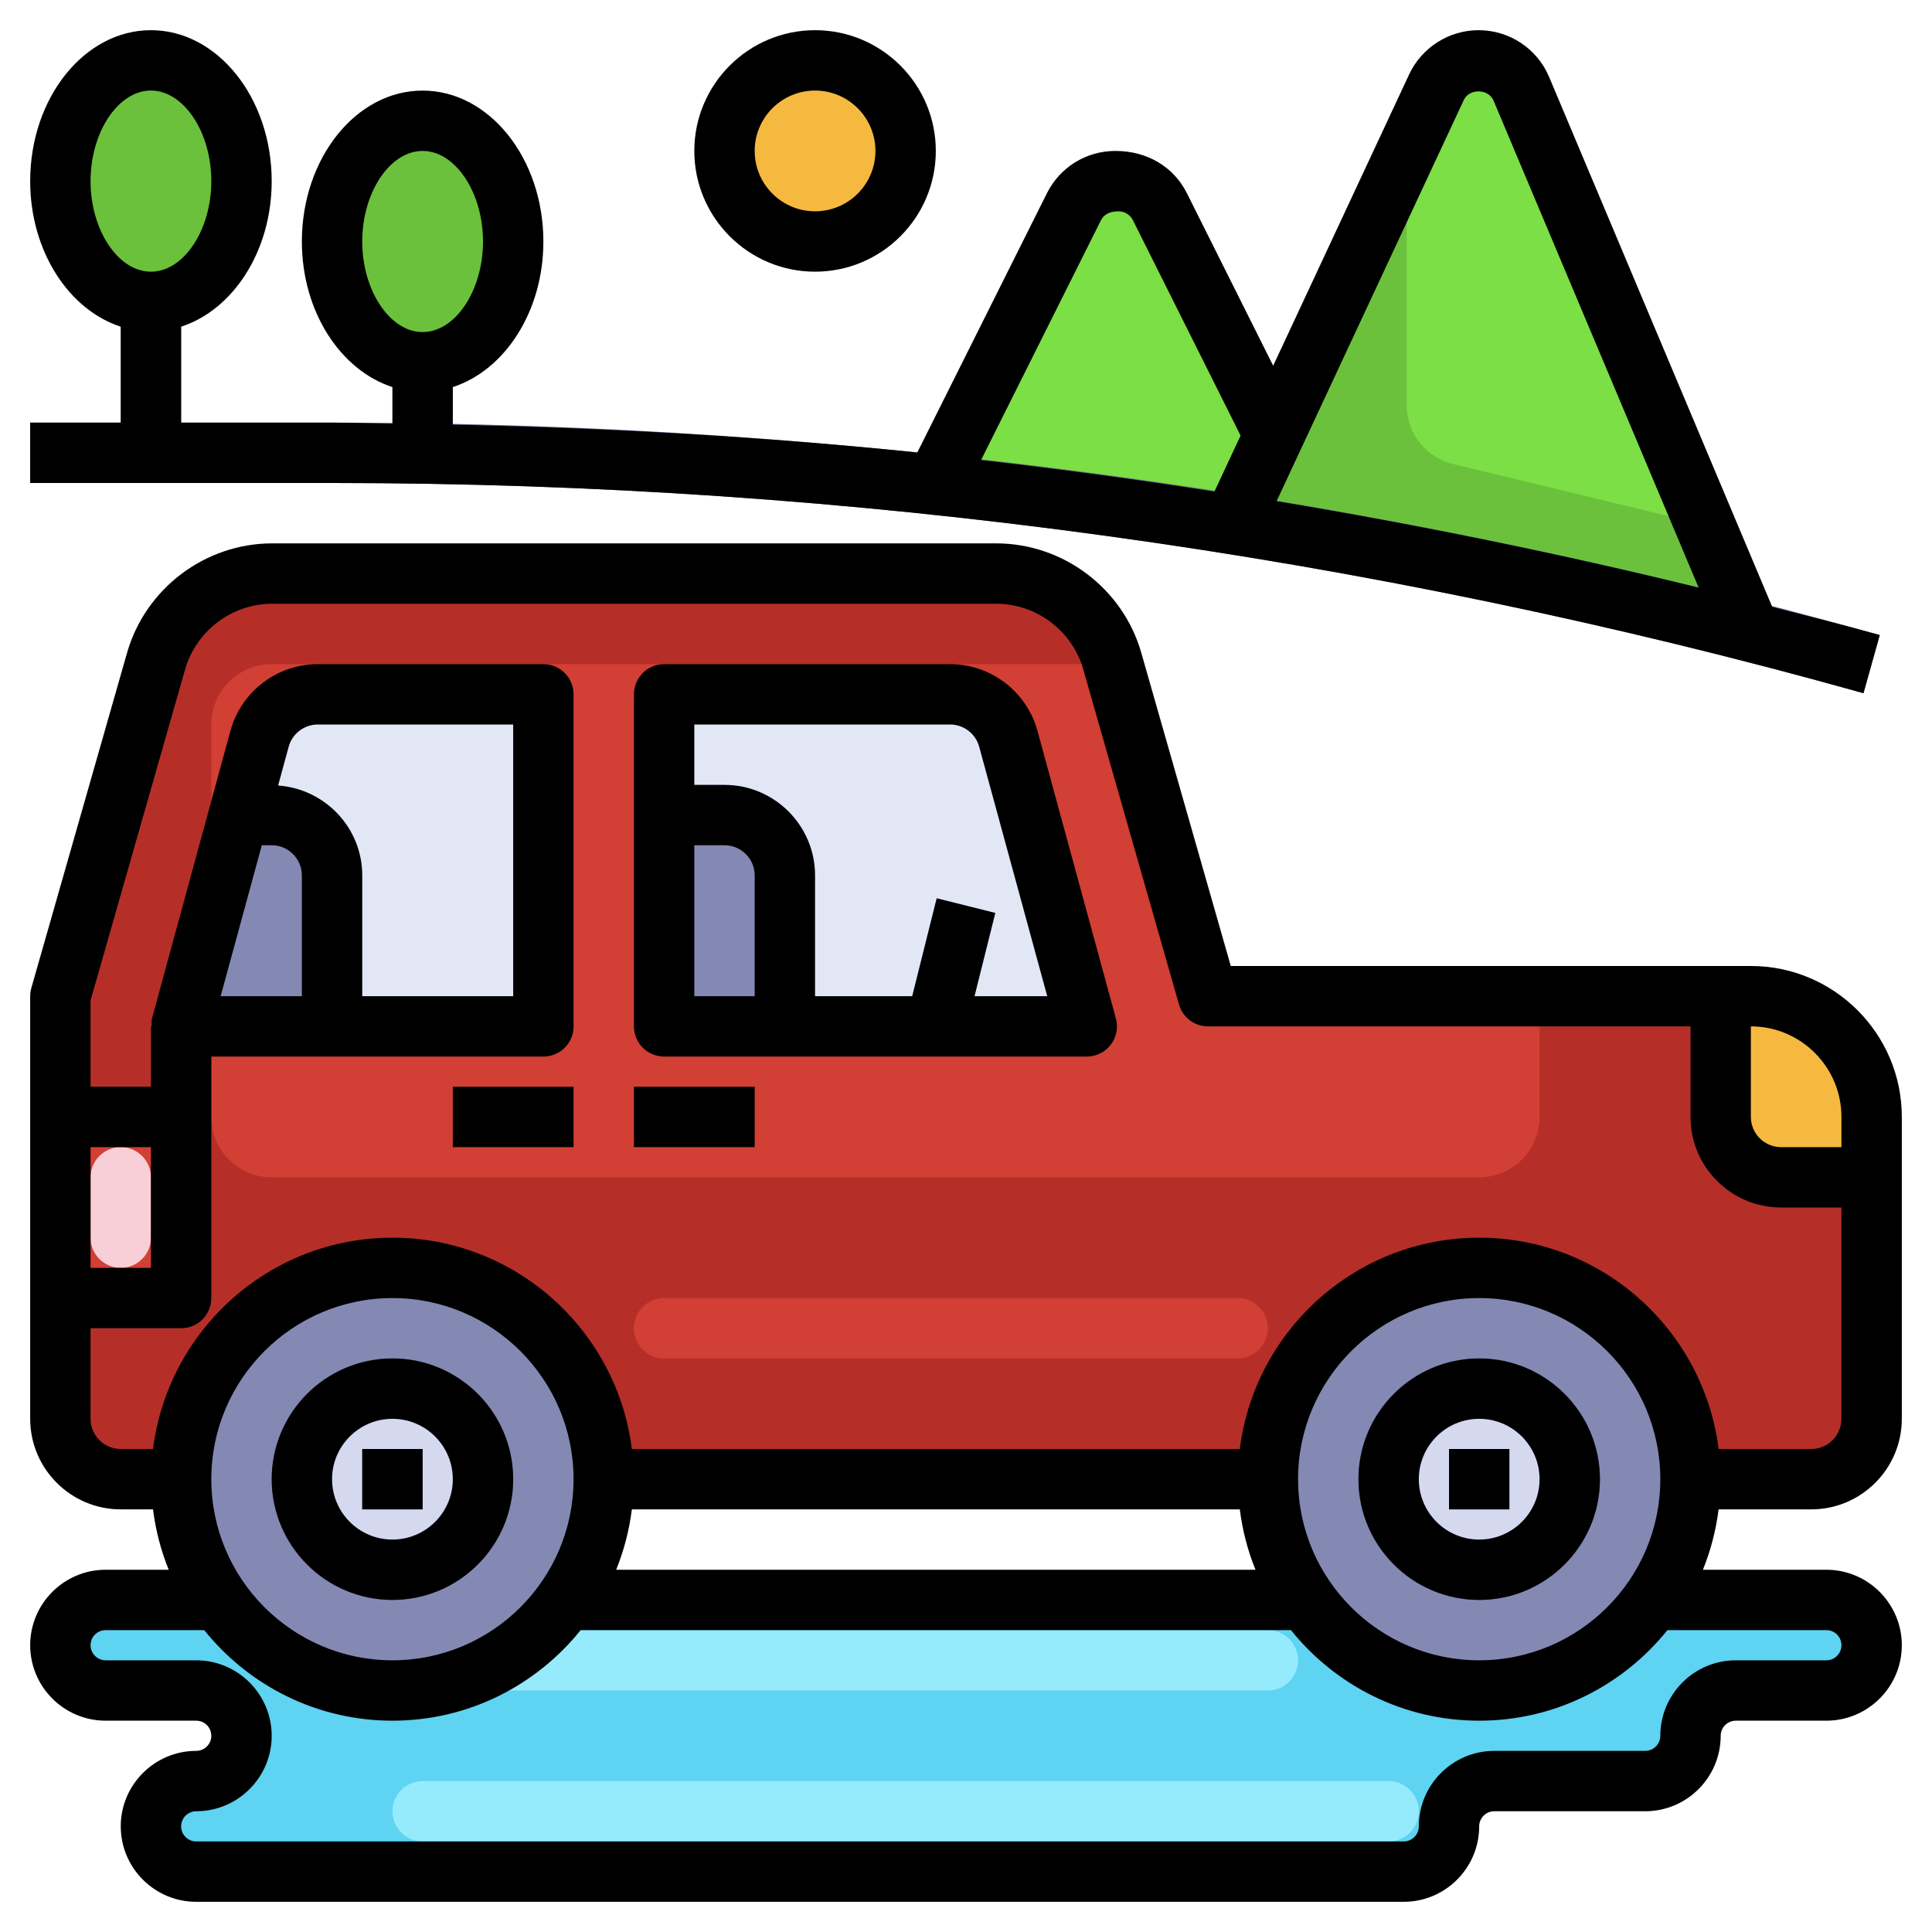 <svg id="Layer_3" enable-background="new 0 0 64 64" height="512" viewBox="0 0 64 64" width="512" xmlns="http://www.w3.org/2000/svg"><g><path d="m56 49h4c1.105 0 2-.895 2-2v-10c0-2.209-1.791-4-4-4h-17.983l-3.171-11.099c-.491-1.717-2.06-2.901-3.846-2.901h-23.983c-1.786 0-3.355 1.184-3.846 2.901l-3.171 11.099v14c0 1.105.895 2 2 2h2" fill="#b52f28"/><path d="m40.017 33-3.143-11h-27.874c-1.105 0-2 .895-2 2v13c0 1.105.895 2 2 2h40c1.105 0 2-.895 2-2v-4z" fill="#d23f34"/><path d="m43 53h-24-12-3.5c-.828 0-1.5.672-1.5 1.5 0 .828.672 1.5 1.5 1.5h3c.828 0 1.5.672 1.5 1.5 0 .828-.672 1.5-1.5 1.5-.828 0-1.5.672-1.5 1.5 0 .828.672 1.5 1.5 1.5h40c.828 0 1.5-.672 1.5-1.5 0-.828.672-1.5 1.5-1.5h5c.828 0 1.5-.672 1.5-1.5 0-.828.672-1.5 1.5-1.5h3c.828 0 1.5-.672 1.5-1.5 0-.828-.672-1.5-1.5-1.5h-5.5" fill="#5ed3f2"/><path d="m42 56h-32c-.552 0-1-.448-1-1 0-.552.448-1 1-1h32c.552 0 1 .448 1 1 0 .552-.448 1-1 1z" fill="#95ebfc"/><path d="m46 61h-32c-.552 0-1-.448-1-1 0-.552.448-1 1-1h32c.552 0 1 .448 1 1 0 .552-.448 1-1 1z" fill="#95ebfc"/><circle cx="13" cy="49" fill="#8389b2" r="7"/><circle cx="13" cy="49" fill="#61668c" r="4"/><g><path d="m4 8h2v7h-2z" fill="#8389b2"/></g><g><path d="m13 11h2v4h-2z" fill="#8389b2"/></g><path d="m31 16 4.575-9.15c.26-.521.793-.85 1.375-.85h.1c.582 0 1.115.329 1.375.85l3.883 7.734v3.234" fill="#7bdf45"/><path d="m58 21-7.604-18.059c-.24-.57-.798-.941-1.417-.941-.597 0-1.141.346-1.393.887l-6.586 14.113" fill="#6bc13b"/><circle cx="13" cy="49" fill="#d4d9f0" r="3"/><path d="m18 34h-12l2.598-9.526c.237-.87 1.028-1.474 1.93-1.474h7.472z" fill="#e2e7f6"/><path d="m22 34h14l-2.598-9.526c-.237-.87-1.028-1.474-1.93-1.474h-9.472z" fill="#e2e7f6"/><g fill="#8389b2"><path d="m26 34v-5c0-1.105-.895-2-2-2h-2v7z"/><path d="m9 27h-1.091l-1.909 7h5v-5c0-1.105-.895-2-2-2z"/><path d="m29.969 34h2.062l.939-3.757-1.94-.486z"/></g><path d="m62 37c0-2.209-1.791-4-4-4h-1v4c0 1.105.895 2 2 2h3z" fill="#f6b940"/><path d="m2 37h4v6h-4" fill="#d23f34"/><g><path d="m12 48h2v2h-2z" fill="#61668c"/></g><g><path d="m15 36h4v2h-4z" fill="#d23f34"/></g><g><path d="m21 36h4v2h-4z" fill="#d23f34"/></g><g><path d="m61.73 22.963c-16.5-4.62-33.555-6.963-50.691-6.963h-10.039v-2h10.039c17.318 0 34.555 2.368 51.231 7.037z" fill="#61668c"/></g><circle cx="27" cy="5" fill="#f6b940" r="3"/><ellipse cx="5" cy="6" fill="#6bc13b" rx="3" ry="4"/><ellipse cx="14" cy="8" fill="#6bc13b" rx="3" ry="4"/><path d="m50.396 2.941c-.24-.57-.798-.941-1.417-.941-.597 0-1.141.346-1.393.887l-.988 2.117v8.422c0 .923.632 1.727 1.53 1.944l8.352 2.02z" fill="#7bdf45"/><path d="m4 42c-.552 0-1-.448-1-1v-2c0-.552.448-1 1-1 .552 0 1 .448 1 1v2c0 .552-.448 1-1 1z" fill="#f8ced7"/><circle cx="49" cy="49" fill="#8389b2" r="7"/><circle cx="49" cy="49" fill="#61668c" r="4"/><circle cx="49" cy="49" fill="#d4d9f0" r="3"/><g><path d="m48 48h2v2h-2z" fill="#61668c"/></g><path d="m41 45h-19c-.552 0-1-.448-1-1 0-.552.448-1 1-1h19c.552 0 1 .448 1 1 0 .552-.448 1-1 1z" fill="#d23f34"/><path d="m58 32h-17.229l-2.964-10.374c-.61-2.135-2.587-3.626-4.807-3.626h-23.983c-2.22 0-4.197 1.491-4.808 3.626l-3.17 11.099c-.026.089-.039.182-.039.275v14c0 1.654 1.346 3 3 3h1.069c.088.698.263 1.369.52 2h-2.089c-1.378 0-2.5 1.122-2.5 2.5s1.122 2.5 2.5 2.5h3c.276 0 .5.224.5.5s-.224.5-.5.5c-1.378 0-2.5 1.122-2.5 2.5s1.122 2.5 2.5 2.5h40c1.378 0 2.5-1.122 2.5-2.5 0-.276.224-.5.5-.5h5c1.378 0 2.5-1.122 2.5-2.5 0-.276.224-.5.5-.5h3c1.378 0 2.5-1.122 2.5-2.5s-1.122-2.5-2.5-2.5h-4.089c.256-.631.432-1.302.52-2h3.069c1.654 0 3-1.346 3-3v-10c0-2.757-2.243-5-5-5zm3 5v1h-2c-.551 0-1-.449-1-1v-3c1.654 0 3 1.346 3 3zm-58 1h2v4h-2zm57.5 16c.276 0 .5.224.5.5s-.224.5-.5.5h-3c-1.378 0-2.5 1.122-2.5 2.5 0 .276-.224.5-.5.5h-5c-1.378 0-2.5 1.122-2.5 2.5 0 .276-.224.5-.5.5h-40c-.276 0-.5-.224-.5-.5s.224-.5.5-.5c1.378 0 2.5-1.122 2.5-2.5s-1.122-2.5-2.5-2.5h-3c-.276 0-.5-.224-.5-.5s.224-.5.5-.5h3.265c1.468 1.826 3.715 3 6.235 3s4.768-1.174 6.235-3h23.53c1.468 1.826 3.715 3 6.235 3s4.768-1.174 6.235-3zm-39.569-4h20.139c.088.698.263 1.369.52 2h-21.179c.256-.631.432-1.302.52-2zm-7.931 5c-3.309 0-6-2.691-6-6s2.691-6 6-6 6 2.691 6 6-2.691 6-6 6zm30-6c0-3.309 2.691-6 6-6s6 2.691 6 6-2.691 6-6 6-6-2.691-6-6zm17-1h-3.069c-.495-3.94-3.859-7-7.931-7s-7.436 3.06-7.931 7h-20.138c-.495-3.94-3.859-7-7.931-7s-7.436 3.06-7.931 7h-1.069c-.551 0-1-.449-1-1v-3h3c.552 0 1-.448 1-1v-6-2h11c.552 0 1-.448 1-1v-11c0-.552-.448-1-1-1h-7.472c-1.349 0-2.54.909-2.895 2.21l-2.598 9.526c-.024.087-.01.175-.01.263h-.025v2h-2v-2.86l3.132-10.964c.367-1.28 1.553-2.175 2.885-2.175h23.983c1.333 0 2.519.895 2.885 2.176l3.171 11.099c.122.429.515.725.961.725h15.983v3c0 1.654 1.346 3 3 3h2v7c0 .551-.449 1-1 1zm-50.787-21.979.35-1.285c.118-.433.515-.736.965-.736h6.472v9h-5v-4c0-1.581-1.234-2.867-2.787-2.979zm-.54 1.979h.327c.551 0 1 .449 1 1v4h-2.691z"/><path d="m13 45c-2.206 0-4 1.794-4 4s1.794 4 4 4 4-1.794 4-4-1.794-4-4-4zm0 6c-1.103 0-2-.897-2-2s.897-2 2-2 2 .897 2 2-.897 2-2 2z"/><path d="m34.367 24.21c-.355-1.301-1.546-2.21-2.895-2.21h-9.472c-.552 0-1 .448-1 1v11c0 .552.448 1 1 1h14c.312 0 .605-.146.795-.393.189-.248.252-.569.17-.87zm-11.367 3.79h1c.551 0 1 .449 1 1v4h-2zm9.281 5 .689-2.757-1.94-.485-.811 3.242h-3.219v-4c0-1.654-1.346-3-3-3h-1v-2h8.472c.45 0 .847.303.965.737l2.254 8.263z"/><path d="m12 48h2v2h-2z"/><path d="m49 53c2.206 0 4-1.794 4-4s-1.794-4-4-4-4 1.794-4 4 1.794 4 4 4zm0-6c1.103 0 2 .897 2 2s-.897 2-2 2-2-.897-2-2 .897-2 2-2z"/><path d="m48 48h2v2h-2z"/><path d="m15 36h4v2h-4z"/><path d="m21 36h4v2h-4z"/><path d="m61.73 22.963.539-1.926c-1.182-.331-2.374-.624-3.561-.932l-7.39-17.552c-.397-.943-1.315-1.553-2.339-1.553-.981 0-1.884.575-2.299 1.464l-4.504 9.651-2.857-5.712c-.432-.865-1.301-1.403-2.369-1.403-.968 0-1.837.538-2.27 1.403l-4.293 8.586c-5.11-.523-10.244-.814-15.387-.921v-1.245c1.72-.559 3-2.5 3-4.822 0-2.757-1.794-5-4-5s-4 2.243-4 5c0 2.323 1.28 4.263 3 4.822v1.211c-.654-.007-1.307-.034-1.961-.034h-5.039v-3.178c1.72-.559 3-2.499 3-4.822 0-2.757-1.794-5-4-5s-4 2.243-4 5c0 2.323 1.28 4.263 3 4.822v3.178h-3v2h10.039c17.136 0 34.191 2.343 50.691 6.963zm-49.73-14.963c0-1.626.916-3 2-3s2 1.374 2 3-.916 3-2 3-2-1.374-2-3zm36.492-4.69c.179-.385.817-.374.982.019l6.796 16.138c-4.625-1.134-9.289-2.082-13.981-2.865zm-12.022 3.987c.092-.183.276-.297.58-.297.205 0 .389.114.48.297l3.566 7.132-.866 1.855c-2.57-.4-5.148-.75-7.732-1.044zm-33.47-1.297c0-1.626.916-3 2-3s2 1.374 2 3-.916 3-2 3-2-1.374-2-3z"/><path d="m27 9c2.206 0 4-1.794 4-4s-1.794-4-4-4-4 1.794-4 4 1.794 4 4 4zm0-6c1.103 0 2 .897 2 2s-.897 2-2 2-2-.897-2-2 .897-2 2-2z"/></g></svg>